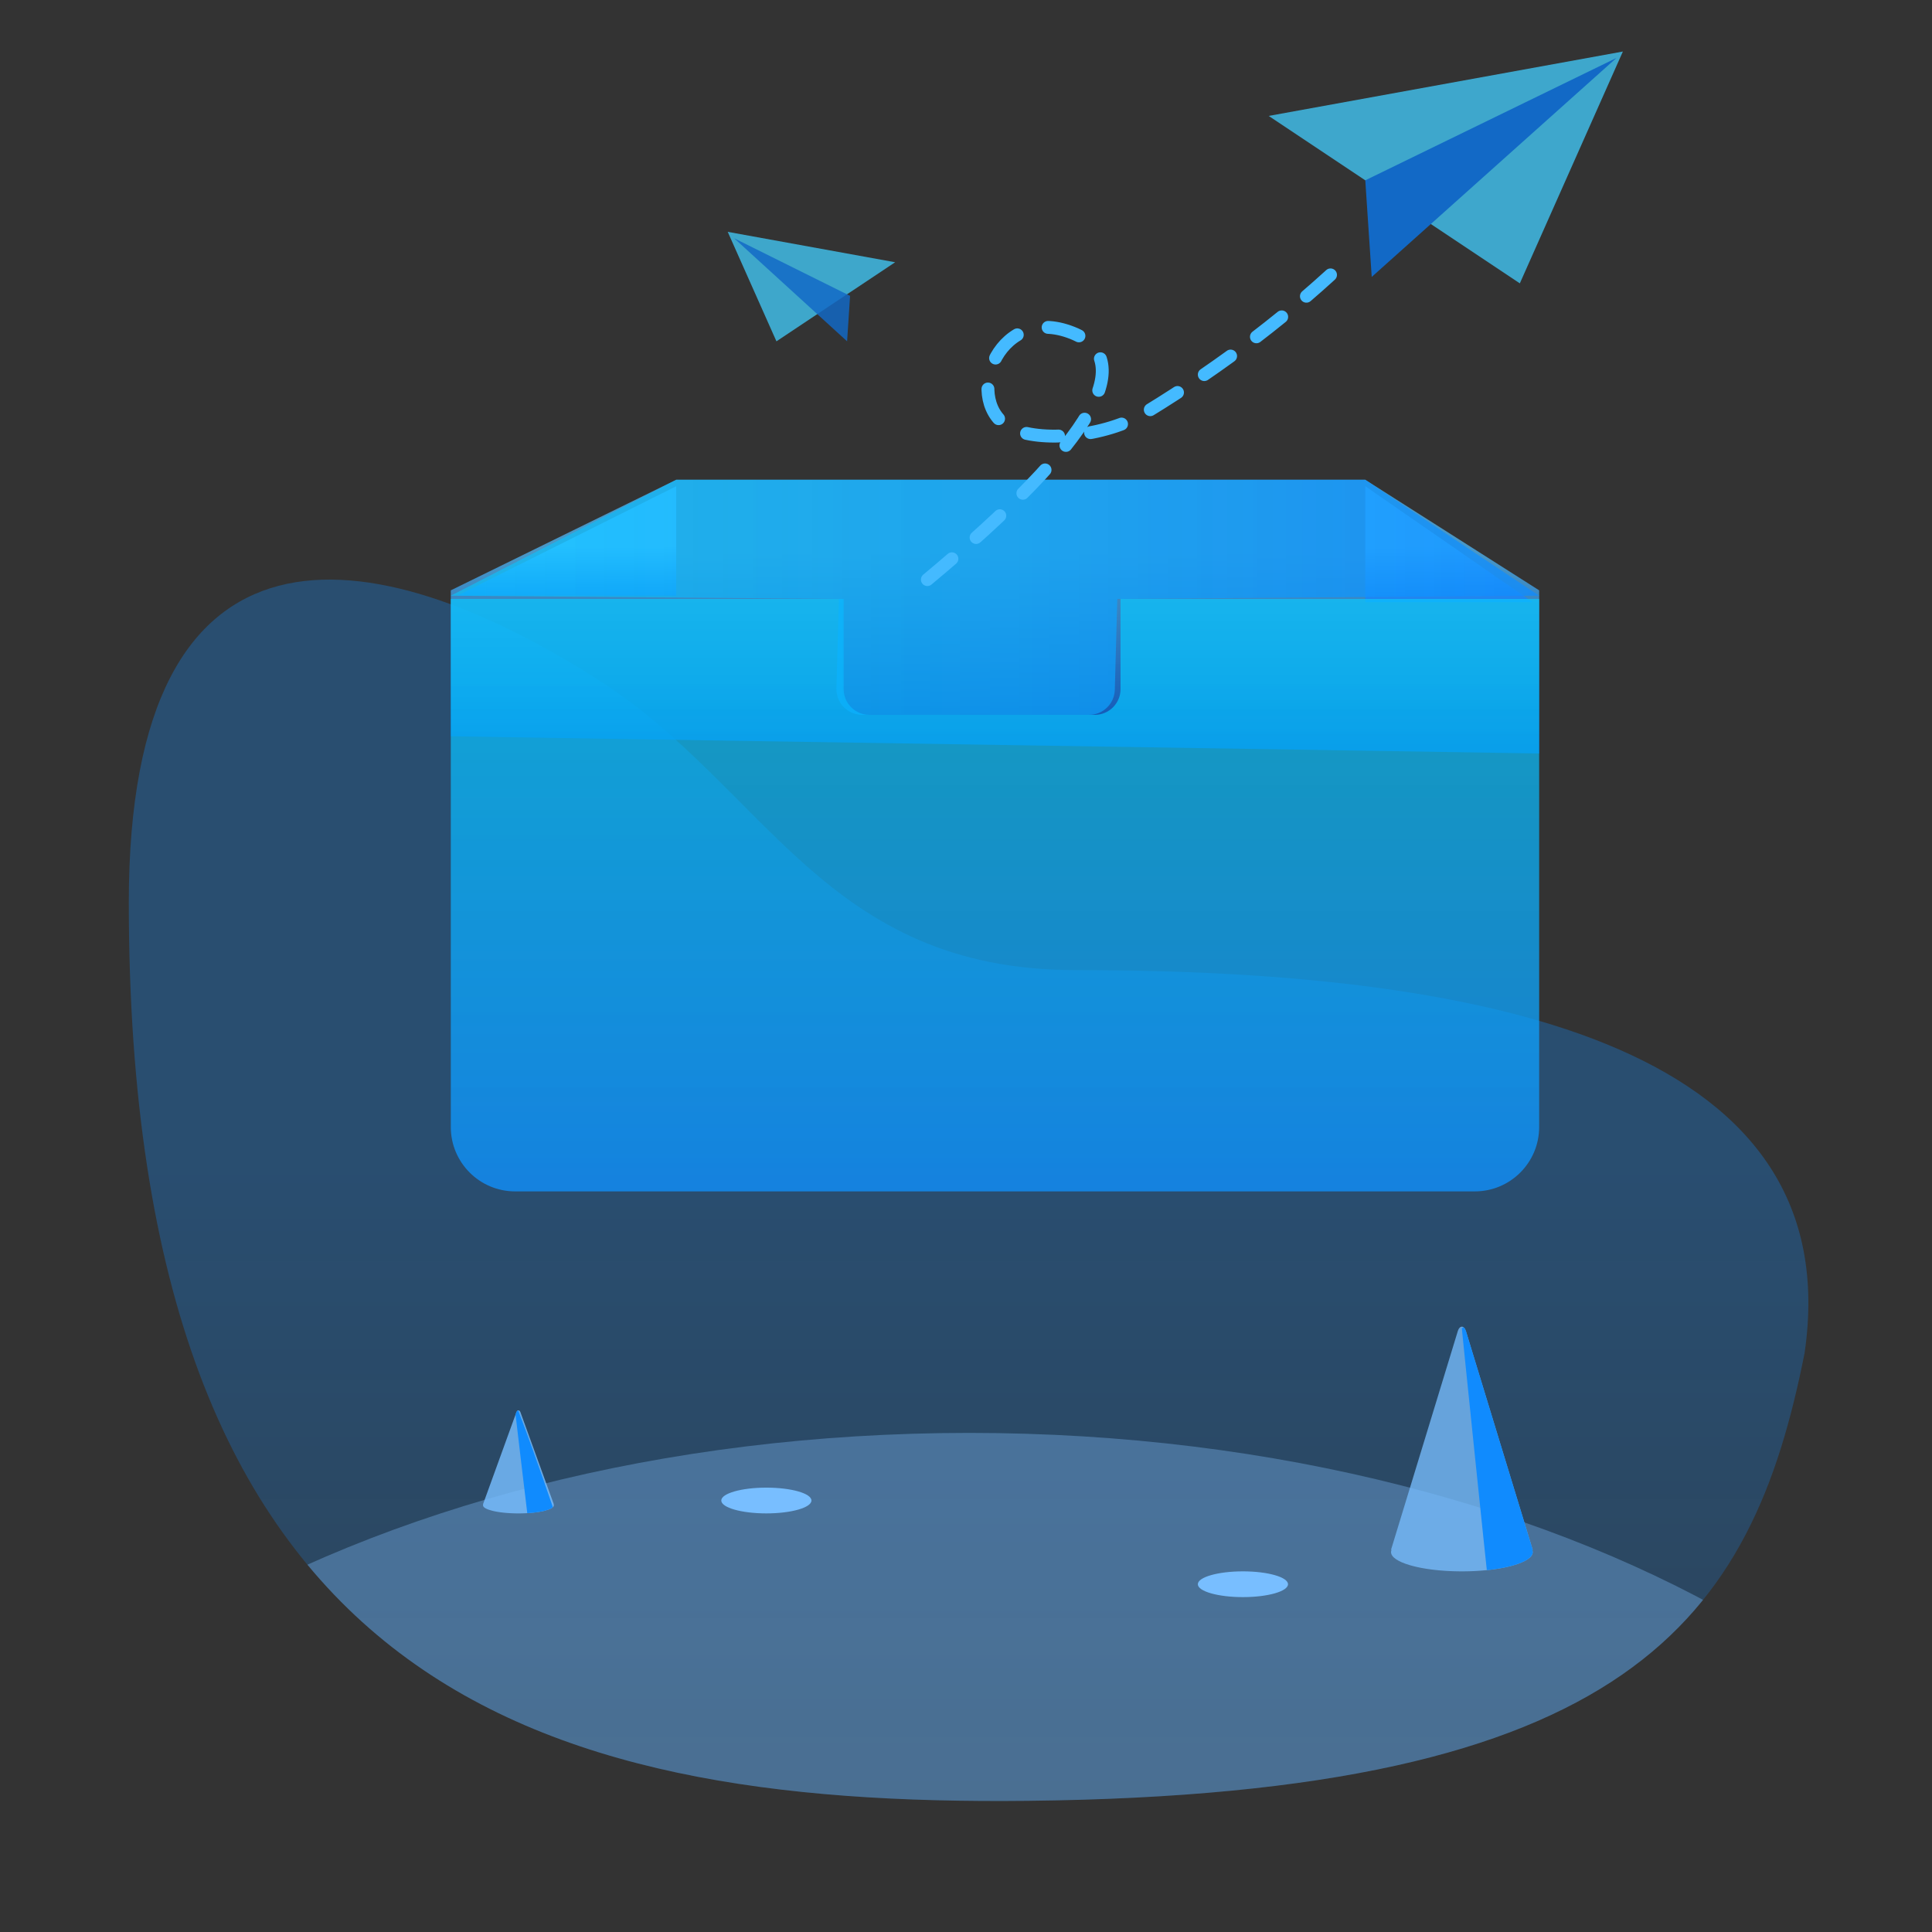 <?xml version="1.0" encoding="UTF-8" standalone="no"?>
<!DOCTYPE svg PUBLIC "-//W3C//DTD SVG 1.1//EN" "http://www.w3.org/Graphics/SVG/1.1/DTD/svg11.dtd">
<!-- Created with Vectornator (http://vectornator.io/) -->
<svg height="100%" stroke-miterlimit="10" style="fill-rule:nonzero;clip-rule:evenodd;stroke-linecap:round;stroke-linejoin:round;" version="1.1" viewBox="0 0 300 300" width="100%" xml:space="preserve" xmlns="http://www.w3.org/2000/svg" xmlns:vectornator="http://vectornator.io" xmlns:xlink="http://www.w3.org/1999/xlink">
<rect x="0" y="0" width="300" height="300" fill="#333333" stroke="none"/>
<defs>
<linearGradient gradientTransform="matrix(1 0 0 1 20 90)" gradientUnits="userSpaceOnUse" id="LinearGradient" x1="150.402" x2="150.402" y1="92.031" y2="278.654">
<stop offset="0" stop-color="#108bfe" stop-opacity="0.299"/>
<stop offset="1" stop-color="#108bfe" stop-opacity="0.101"/>
</linearGradient>
<radialGradient cx="42359.4" cy="222.5" gradientTransform="matrix(-2.63536e-08 -1 0.603 -4.37114e-08 20.512 90.512)" gradientUnits="userSpaceOnUse" id="RadialGradient" r="87921.5">
<stop offset="0" stop-color="#108bfe" stop-opacity="0.619"/>
<stop offset="1" stop-color="#ffffff" stop-opacity="0.042"/>
</radialGradient>
<radialGradient cx="1866" cy="723.999" gradientTransform="matrix(-1.2489e-08 1 -1.064 -1.62751e-07 21.032 90)" gradientUnits="userSpaceOnUse" id="RadialGradient_2" r="1680">
<stop offset="0" stop-color="#108bfe"/>
<stop offset="1" stop-color="#78beff"/>
</radialGradient>
<radialGradient cx="1792" cy="710.999" gradientTransform="matrix(-1.2489e-08 1 -1.064 -1.62751e-07 21.032 90)" gradientUnits="userSpaceOnUse" id="RadialGradient_3" r="1680">
<stop offset="0" stop-color="#108bfe"/>
<stop offset="1" stop-color="#78beff"/>
</radialGradient>
<linearGradient gradientTransform="matrix(1 0 0 1 70 8)" gradientUnits="userSpaceOnUse" id="LinearGradient_2" x1="154.5" x2="154.5" y1="77.898" y2="108.636">
<stop offset="0" stop-color="#50bdff" stop-opacity="0.724"/>
<stop offset="0.983" stop-color="#0055d3" stop-opacity="0.813"/>
</linearGradient>
<linearGradient gradientTransform="matrix(1 0 0 1 70 8)" gradientUnits="userSpaceOnUse" id="LinearGradient_3" x1="88" x2="88" y1="76.859" y2="89.154">
<stop offset="0" stop-color="#50bdff" stop-opacity="0.948"/>
<stop offset="0.984" stop-color="#005fec" stop-opacity="0.917"/>
</linearGradient>
<linearGradient gradientTransform="matrix(-1 0 0 1 380 8)" gradientUnits="userSpaceOnUse" id="LinearGradient_4" x1="225" x2="225" y1="76.939" y2="89.957">
<stop offset="0" stop-color="#50bdff" stop-opacity="0.948"/>
<stop offset="1" stop-color="#005fec" stop-opacity="0.854"/>
</linearGradient>
<linearGradient gradientTransform="matrix(1 0 0 1 70 8)" gradientUnits="userSpaceOnUse" id="LinearGradient_5" x1="154.5" x2="154.5" y1="95.242" y2="185">
<stop offset="0" stop-color="#07c8ff" stop-opacity="0.697"/>
<stop offset="1" stop-color="#108bfe" stop-opacity="0.787"/>
</linearGradient>
<linearGradient gradientTransform="matrix(1 0 0 1 0 0)" gradientUnits="userSpaceOnUse" id="LinearGradient_6" x1="70" x2="239" y1="92.75" y2="92.75">
<stop offset="0" stop-color="#07c8ff" stop-opacity="0.613"/>
<stop offset="1" stop-color="#108bfe" stop-opacity="0.757"/>
</linearGradient>
</defs>
<g id="页面-1" vectornator:layerName="页面-1">
<g opacity="1">
<g opacity="1">
<clipPath id="ClipPath">
<path d="M0 0L300 0L300 0L300 300L300 300L0 300L0 300L0 0L0 0Z"/>
</clipPath>
<g clip-path="url(#ClipPath)">
<path d="M159.5 279.633C253 278.633 272 251.633 280.216 210.092C287 163.633 234.225 150.633 167 150.633C128 150.633 118.992 122.273 93 105.633C57.685 83.025 20 77.633 20 140.133C20 261.633 82.465 280.457 159.5 279.633Z" fill="url(#LinearGradient)" fill-rule="evenodd" opacity="1" stroke="none"/>
<g opacity="1">
<clipPath id="ClipPath_2">
<path d="M159.5 279.633C253 278.633 272 251.633 280.216 210.092C287 163.633 234.225 150.633 167 150.633C128 150.633 118.992 122.273 93 105.633C57.685 83.025 20 77.633 20 140.133C20 261.633 82.465 280.457 159.5 279.633Z"/>
</clipPath>
<g clip-path="url(#ClipPath_2)">
<path d="M-22 326.5C-22 269.062 55.231 222.5 150.5 222.5C245.769 222.5 323 269.062 323 326.5C323 383.938 245.769 430.5 150.5 430.5C55.231 430.5-22 383.938-22 326.5Z" fill="url(#RadialGradient)" fill-rule="evenodd" opacity="1" stroke="none"/>
</g>
</g>
<g opacity="1">
<clipPath id="ClipPath_3">
<path d="M159.5 279.633C253 278.633 272 251.633 280.216 210.092C287 163.633 234.225 150.633 167 150.633C128 150.633 118.992 122.273 93 105.633C57.685 83.025 20 77.633 20 140.133C20 261.633 82.465 280.457 159.5 279.633Z"/>
</clipPath>
<g clip-path="url(#ClipPath_3)">
<path d="M227.355 206.178C227.47 206.301 227.565 206.48 227.63 206.697L238 240.657L237.923 240.658C237.974 240.774 238 240.892 238 241.012C238 241.791 236.904 242.499 235.109 243.031L234.665 243.155L234.665 243.155L234.195 243.272L234.195 243.272L233.701 243.382C233.616 243.4 233.531 243.417 233.445 243.434L232.916 243.532C232.826 243.547 232.736 243.562 232.644 243.577L232.084 243.662L232.084 243.662L231.504 243.739L231.504 243.739L230.906 243.806C230.805 243.817 230.703 243.827 230.6 243.836L229.977 243.889L229.977 243.889L229.338 243.932C229.231 243.939 229.122 243.945 229.014 243.95L228.354 243.978L228.354 243.978L227.683 243.994L227.683 243.994L227 244L227 244L226.317 243.994L226.317 243.994L225.646 243.978L225.646 243.978L224.986 243.95L224.986 243.95L224.341 243.912L224.341 243.912L223.709 243.864C223.606 243.855 223.502 243.846 223.4 243.836L222.793 243.774L222.793 243.774L222.204 243.702L222.204 243.702L221.634 243.621C221.54 243.607 221.448 243.592 221.356 243.577L220.817 243.484C220.729 243.467 220.641 243.451 220.555 243.434L220.049 243.328C219.967 243.31 219.885 243.291 219.805 243.272L219.335 243.155L219.335 243.155L218.891 243.031C217.096 242.499 216 241.791 216 241.012C216 240.892 216.026 240.774 216.077 240.658C216.054 240.658 216.027 240.654 216 240.645L226.366 206.697C226.564 206.037 227.006 205.805 227.355 206.178Z" fill="#78beff" fill-opacity="0.768" fill-rule="evenodd" opacity="1" stroke="none"/>
<g opacity="1">
<clipPath id="ClipPath_4">
<path d="M227.355 206.178C227.47 206.301 227.565 206.48 227.63 206.697L238 240.657L237.923 240.658C237.974 240.774 238 240.892 238 241.012C238 241.791 236.904 242.499 235.109 243.031L234.665 243.155L234.665 243.155L234.195 243.272L234.195 243.272L233.701 243.382C233.616 243.4 233.531 243.417 233.445 243.434L232.916 243.532C232.826 243.547 232.736 243.562 232.644 243.577L232.084 243.662L232.084 243.662L231.504 243.739L231.504 243.739L230.906 243.806C230.805 243.817 230.703 243.827 230.6 243.836L229.977 243.889L229.977 243.889L229.338 243.932C229.231 243.939 229.122 243.945 229.014 243.95L228.354 243.978L228.354 243.978L227.683 243.994L227.683 243.994L227 244L227 244L226.317 243.994L226.317 243.994L225.646 243.978L225.646 243.978L224.986 243.95L224.986 243.95L224.341 243.912L224.341 243.912L223.709 243.864C223.606 243.855 223.502 243.846 223.4 243.836L222.793 243.774L222.793 243.774L222.204 243.702L222.204 243.702L221.634 243.621C221.54 243.607 221.448 243.592 221.356 243.577L220.817 243.484C220.729 243.467 220.641 243.451 220.555 243.434L220.049 243.328C219.967 243.31 219.885 243.291 219.805 243.272L219.335 243.155L219.335 243.155L218.891 243.031C217.096 242.499 216 241.791 216 241.012C216 240.892 216.026 240.774 216.077 240.658C216.054 240.658 216.027 240.654 216 240.645L226.366 206.697C226.564 206.037 227.006 205.805 227.355 206.178Z"/>
</clipPath>
<g clip-path="url(#ClipPath_4)">
<path d="M239 241.477L231 245C230.973 245.001 226.935 206.034 227 206.247C227.555 205.918 227.888 205.918 228 206.247C230.555 213.747 234.221 225.49 239 241.477Z" fill="#108bfe" fill-rule="evenodd" opacity="1" stroke="none"/>
</g>
</g>
</g>
</g>
<g opacity="1">
<clipPath id="ClipPath_5">
<path d="M159.5 279.633C253 278.633 272 251.633 280.216 210.092C287 163.633 234.225 150.633 167 150.633C128 150.633 118.992 122.273 93 105.633C57.685 83.025 20 77.633 20 140.133C20 261.633 82.465 280.457 159.5 279.633Z"/>
</clipPath>
<g clip-path="url(#ClipPath_5)">
<path d="M186 245.999C186 244.895 189.134 243.999 193 243.999C196.866 243.999 200 244.895 200 245.999C200 247.104 196.866 247.999 193 247.999C189.134 247.999 186 247.104 186 245.999Z" fill="url(#RadialGradient_2)" fill-rule="evenodd" opacity="1" stroke="none"/>
</g>
</g>
<g opacity="1">
<clipPath id="ClipPath_6">
<path d="M159.5 279.633C253 278.633 272 251.633 280.216 210.092C287 163.633 234.225 150.633 167 150.633C128 150.633 118.992 122.273 93 105.633C57.685 83.025 20 77.633 20 140.133C20 261.633 82.465 280.457 159.5 279.633Z"/>
</clipPath>
<g clip-path="url(#ClipPath_6)">
<path d="M112 232.999C112 231.895 115.134 230.999 119 230.999C122.866 230.999 126 231.895 126 232.999C126 234.104 122.866 234.999 119 234.999C115.134 234.999 112 234.104 112 232.999Z" fill="url(#RadialGradient_3)" fill-rule="evenodd" opacity="1" stroke="none"/>
</g>
</g>
<g opacity="1">
<clipPath id="ClipPath_7">
<path d="M159.5 279.633C253 278.633 272 251.633 280.216 210.092C287 163.633 234.225 150.633 167 150.633C128 150.633 118.992 122.273 93 105.633C57.685 83.025 20 77.633 20 140.133C20 261.633 82.465 280.457 159.5 279.633Z"/>
</clipPath>
<g clip-path="url(#ClipPath_7)">
<path d="M80.678 219.075C80.735 219.127 80.782 219.202 80.815 219.293L86 233.592L85.962 233.593C85.987 233.642 86 233.691 86 233.742C86 234.07 85.452 234.368 84.554 234.592L84.332 234.644L84.332 234.644L84.097 234.694L84.097 234.694L83.85 234.74C83.808 234.747 83.766 234.754 83.722 234.762L83.458 234.803C83.413 234.809 83.368 234.816 83.322 234.822L83.042 234.858L83.042 234.858L82.752 234.89L82.752 234.89L82.453 234.918C82.402 234.923 82.351 234.927 82.3 234.931L81.989 234.953L81.989 234.953L81.669 234.972C81.615 234.974 81.561 234.977 81.507 234.979L81.177 234.991L81.177 234.991L80.841 234.998L80.841 234.998L80.5 235L80.5 235L80.159 234.998L80.159 234.998L79.823 234.991L79.823 234.991L79.493 234.979L79.493 234.979L79.17 234.963L79.17 234.963L78.855 234.943C78.803 234.939 78.751 234.935 78.7 234.931L78.397 234.905L78.397 234.905L78.102 234.874L78.102 234.874L77.817 234.84C77.77 234.834 77.724 234.828 77.678 234.822L77.408 234.783C77.364 234.776 77.321 234.769 77.278 234.762L77.025 234.717C76.984 234.709 76.943 234.702 76.903 234.694L76.668 234.644L76.668 234.644L76.446 234.592C75.548 234.368 75 234.07 75 233.742C75 233.691 75.013 233.642 75.038 233.593C75.027 233.593 75.014 233.591 75 233.587L80.183 219.293C80.282 219.016 80.503 218.918 80.678 219.075Z" fill="#78beff" fill-opacity="0.821" fill-rule="evenodd" opacity="1" stroke="none"/>
<g opacity="1">
<clipPath id="ClipPath_8">
<path d="M80.678 219.075C80.735 219.127 80.782 219.202 80.815 219.293L86 233.592L85.962 233.593C85.987 233.642 86 233.691 86 233.742C86 234.07 85.452 234.368 84.554 234.592L84.332 234.644L84.332 234.644L84.097 234.694L84.097 234.694L83.85 234.74C83.808 234.747 83.766 234.754 83.722 234.762L83.458 234.803C83.413 234.809 83.368 234.816 83.322 234.822L83.042 234.858L83.042 234.858L82.752 234.89L82.752 234.89L82.453 234.918C82.402 234.923 82.351 234.927 82.3 234.931L81.989 234.953L81.989 234.953L81.669 234.972C81.615 234.974 81.561 234.977 81.507 234.979L81.177 234.991L81.177 234.991L80.841 234.998L80.841 234.998L80.5 235L80.5 235L80.159 234.998L80.159 234.998L79.823 234.991L79.823 234.991L79.493 234.979L79.493 234.979L79.17 234.963L79.17 234.963L78.855 234.943C78.803 234.939 78.751 234.935 78.7 234.931L78.397 234.905L78.397 234.905L78.102 234.874L78.102 234.874L77.817 234.84C77.77 234.834 77.724 234.828 77.678 234.822L77.408 234.783C77.364 234.776 77.321 234.769 77.278 234.762L77.025 234.717C76.984 234.709 76.943 234.702 76.903 234.694L76.668 234.644L76.668 234.644L76.446 234.592C75.548 234.368 75 234.07 75 233.742C75 233.691 75.013 233.642 75.038 233.593C75.027 233.593 75.014 233.591 75 233.587L80.183 219.293C80.282 219.016 80.503 218.918 80.678 219.075Z"/>
</clipPath>
<g clip-path="url(#ClipPath_8)">
<path d="M86 234.464L82 236C81.987 236 79.968 219.015 80 219.108C80.278 218.964 80.444 218.964 80.5 219.108C81.778 222.377 83.611 227.496 86 234.464Z" fill="#108bfe" fill-rule="evenodd" opacity="1" stroke="none"/>
</g>
</g>
</g>
</g>
</g>
</g>
<g opacity="1">
<clipPath id="ClipPath_9">
<path d="M0 0L300 0L300 0L300 300L300 300L0 300L0 300L0 0L0 0Z"/>
</clipPath>
<g clip-path="url(#ClipPath_9)">
<path d="M105 74.5L70 91.667L70 114.333L239 117L239 91.667L212 74.5L105 74.5Z" fill="url(#LinearGradient_2)" fill-rule="evenodd" opacity="1" stroke="none"/>
<path d="M105 75.5L105 92.5L71 92.5L105 75.5Z" fill="url(#LinearGradient_3)" fill-rule="evenodd" opacity="1" stroke="none"/>
<path d="M212 75.5L212 93.5L238 93.5L212 75.5Z" fill="url(#LinearGradient_4)" fill-rule="evenodd" opacity="1" stroke="none"/>
<path d="M131 107C131 109.209 132.791 111 135 111L170 111C172.209 111 174 109.209 174 107L174 93L239 93L239 175C239 180.523 234.523 185 229 185L80 185C74.477 185 70 180.523 70 175L70 93L131 93L131 107Z" fill="url(#LinearGradient_5)" fill-rule="evenodd" opacity="1" stroke="none"/>
<path d="M105 74.5L70 92.5L130.264 93L129.881 106.89C129.82 109.098 131.561 110.938 133.769 110.998C133.806 110.999 133.842 111 133.879 111L169.109 111C171.275 111 173.048 109.276 173.107 107.11L173.496 93L173.496 93L239 92.5L212 74.5L105 74.5Z" fill="url(#LinearGradient_6)" fill-rule="evenodd" opacity="1" stroke="none"/>
<path d="M144 90C170 68.333 177.333 55.5 166 51.5C154.546 47.457 149.387 62.731 157 66.5C161.384 68.67 171.422 68.02 178 64C190 56.667 200.667 48.5 210 39.5" fill="none" opacity="1" stroke="#44baff" stroke-dasharray="5.0" stroke-linecap="round" stroke-linejoin="round" stroke-width="2"/>
<g opacity="1">
<path d="M197 18L252 8L236 44L197 18Z" fill="#42ceff" fill-opacity="0.748" fill-rule="evenodd" opacity="1" stroke="none"/>
<path d="M212 28L213 43L251 9L212 28Z" fill="#1269c6" fill-rule="evenodd" opacity="1" stroke="none"/>
</g>
<g opacity="1">
<path d="M139 40.722L113 36L120.564 53L139 40.722Z" fill="#42ceff" fill-opacity="0.746" fill-rule="evenodd" opacity="1" stroke="none"/>
<path d="M132 45.941L131.538 53L114 37L132 45.941Z" fill="#1269c6" fill-opacity="0.837" fill-rule="evenodd" opacity="1" stroke="none"/>
</g>
</g>
</g>
</g>
</g>
</svg>
